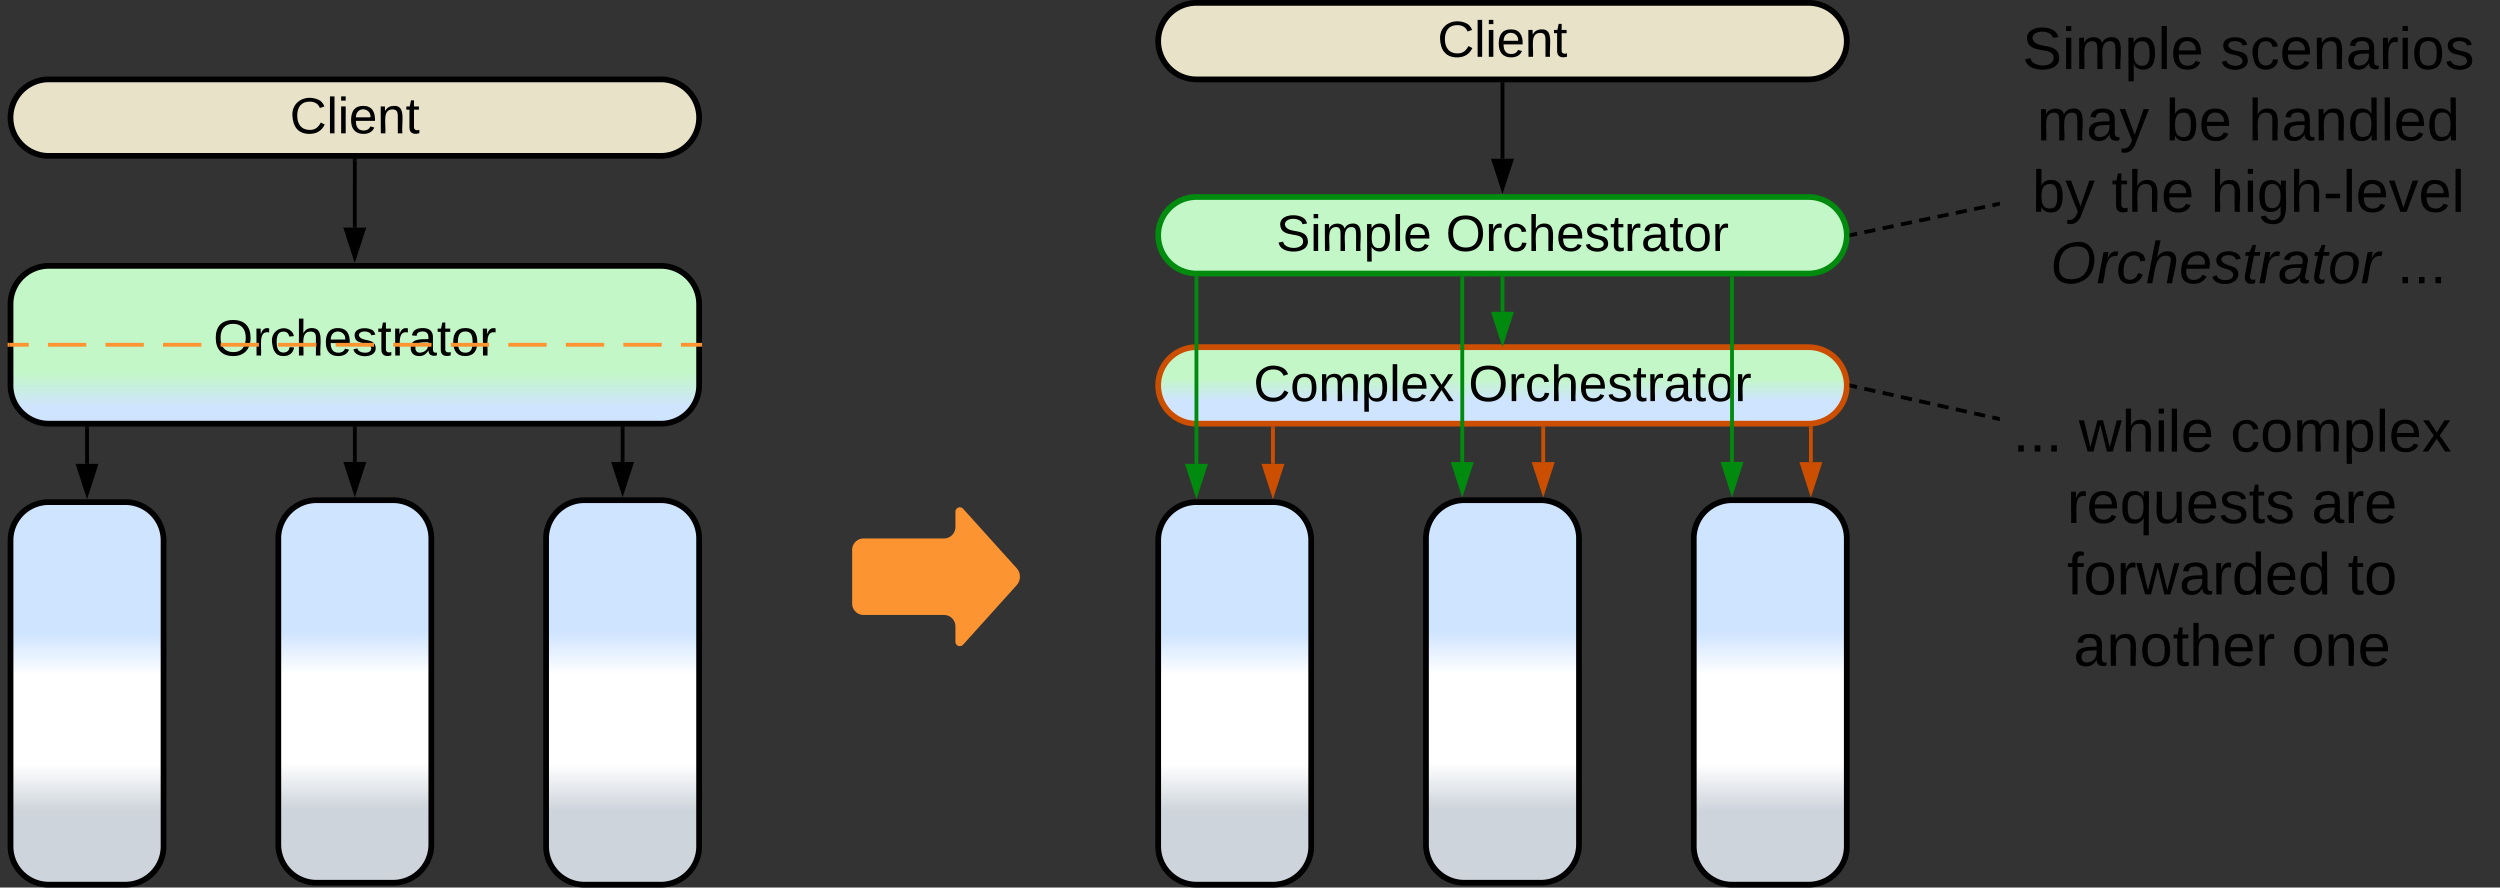 <svg xmlns="http://www.w3.org/2000/svg" xmlns:xlink="http://www.w3.org/1999/xlink" xmlns:lucid="lucid" width="1307" height="464"><rect width="100%" height="100%" fill="#333333" stroke="none"/><g transform="translate(-154.5 -338.5)" lucid:page-tab-id="0_0"><path d="M600 626a6 6 0 0 1 6-6h42a6 6 0 0 0 6-6v-8a2.3 2.3 0 0 1 4-1.54l28 31.08a6.67 6.67 0 0 1 0 8.92l-28 31.08a2.3 2.3 0 0 1-4-1.54v-8a6 6 0 0 0-6-6h-42a6 6 0 0 1-6-6z" fill="#fc9432"/><path d="M1200 346a6 6 0 0 1 6-6h248a6 6 0 0 1 6 6v148a6 6 0 0 1-6 6h-248a6 6 0 0 1-6-6z" stroke="#000" stroke-opacity="0" stroke-width="3" fill="#fff" fill-opacity="0"/><use xlink:href="#a" transform="matrix(1,0,0,1,1205,345) translate(6.821 29.576)"/><use xlink:href="#b" transform="matrix(1,0,0,1,1205,345) translate(110.265 29.576)"/><use xlink:href="#c" transform="matrix(1,0,0,1,1205,345) translate(14.469 66.91)"/><use xlink:href="#d" transform="matrix(1,0,0,1,1205,345) translate(81.79 66.91)"/><use xlink:href="#e" transform="matrix(1,0,0,1,1205,345) translate(125 66.91)"/><use xlink:href="#f" transform="matrix(1,0,0,1,1205,345) translate(11.963 104.243)"/><use xlink:href="#g" transform="matrix(1,0,0,1,1205,345) translate(53.444 104.243)"/><use xlink:href="#h" transform="matrix(1,0,0,1,1205,345) translate(105.296 104.243)"/><use xlink:href="#i" transform="matrix(1,0,0,1,1205,345) translate(21.426 141.576)"/><use xlink:href="#j" transform="matrix(1,0,0,1,1205,345) translate(202.648 141.576)"/><path d="M760 621a20 20 0 0 1 20-20h40a20 20 0 0 1 20 20v160a20 20 0 0 1-20 20h-40a20 20 0 0 1-20-20z" stroke="#000" stroke-width="3" fill="url(#k)"/><path d="M900 620a20 20 0 0 1 20-20h40a20 20 0 0 1 20 20v160a20 20 0 0 1-20 20h-40a20 20 0 0 1-20-20z" stroke="#000" stroke-width="3" fill="url(#l)"/><path d="M1040 620a20 20 0 0 1 20-20h40a20 20 0 0 1 20 20v161a20 20 0 0 1-20 20h-40a20 20 0 0 1-20-20z" stroke="#000" stroke-width="3" fill="url(#m)"/><path d="M760 540a20 20 0 0 1 20-20h320a20 20 0 0 1 20 20 20 20 0 0 1-20 20H780a20 20 0 0 1-20-20z" stroke="#cc4e00" stroke-width="3" fill="url(#n)"/><use xlink:href="#o" transform="matrix(1,0,0,1,765,525) translate(44.857 23.208)"/><use xlink:href="#p" transform="matrix(1,0,0,1,765,525) translate(157.227 23.208)"/><path d="M1122.48 540.22l2.87.64m3.83.86l5.74 1.3m3.83.85l5.74 1.28m3.8.86l5.76 1.3m3.82.86l5.74 1.28m3.83.86l5.74 1.3m3.82.85l5.74 1.28m3.83.86l5.73 1.28m3.82.86l2.87.64" stroke="#000" stroke-width="2" fill="none"/><path d="M1122.72 539.27l-.43 1.9-.87-.2.08-.97-.08-1.02zM1200 556.6v2l-1.2-.27.4-1.9z" stroke="#000" stroke-width=".05" fill="#000"/><path d="M760 360a20 20 0 0 1 20-20h320a20 20 0 0 1 20 20 20 20 0 0 1-20 20H780a20 20 0 0 1-20-20z" stroke="#000" stroke-width="3" fill="#e8e2c8"/><use xlink:href="#q" transform="matrix(1,0,0,1,765,345) translate(141.042 23.208)"/><path d="M940 421.5v-39" stroke="#000" stroke-width="2" fill="none"/><path d="M940 436.76l-4.63-14.26h9.26z" stroke="#000" stroke-width="2"/><path d="M940.98 382.53H939v-1.03H941z" stroke="#000" stroke-width=".05"/><path d="M918.97 580.08V484" stroke="#008a0e" stroke-width="2" fill="none"/><path d="M918.97 595.34l-4.64-14.26h9.27z" stroke="#008a0e" stroke-width="2" fill="#008a0e"/><path d="M919.94 484.03H918V483h1.94z" stroke="#008a0e" stroke-width=".05" fill="#008a0e"/><path d="M160 621a20 20 0 0 1 20-20h40a20 20 0 0 1 20 20v160a20 20 0 0 1-20 20h-40a20 20 0 0 1-20-20z" stroke="#000" stroke-width="3" fill="url(#r)"/><path d="M300 620a20 20 0 0 1 20-20h40a20 20 0 0 1 20 20v160a20 20 0 0 1-20 20h-40a20 20 0 0 1-20-20z" stroke="#000" stroke-width="3" fill="url(#s)"/><path d="M440 620a20 20 0 0 1 20-20h40a20 20 0 0 1 20 20v161a20 20 0 0 1-20 20h-40a20 20 0 0 1-20-20z" stroke="#000" stroke-width="3" fill="url(#t)"/><path d="M160 497.5a20 20 0 0 1 20-20h320a20 20 0 0 1 20 20V540a20 20 0 0 1-20 20H180a20 20 0 0 1-20-20z" stroke="#000" stroke-width="3" fill="url(#u)"/><use xlink:href="#v" transform="matrix(1,0,0,1,165,482.5) translate(101.037 41.865)"/><path d="M160 400a20 20 0 0 1 20-20h320a20 20 0 0 1 20 20 20 20 0 0 1-20 20H180a20 20 0 0 1-20-20z" stroke="#000" stroke-width="3" fill="#e8e2c8"/><use xlink:href="#q" transform="matrix(1,0,0,1,165,385) translate(141.042 23.208)"/><path d="M339.97 457.5l.03-35" stroke="#000" stroke-width="2" fill="none"/><path d="M339.95 472.76l-4.62-14.27h9.27z" stroke="#000" stroke-width="2"/><path d="M340.97 422.53h-1.95v-1.03h1.96z" stroke="#000" stroke-width=".05"/><path d="M340 580v-17.5" stroke="#000" stroke-width="2" fill="none"/><path d="M340 595.26L335.37 581h9.26z" stroke="#000" stroke-width="2"/><path d="M340.98 562.53h-1.96v-1.03h1.96z" stroke="#000" stroke-width=".05"/><path d="M760 461.5a20 20 0 0 1 20-20h320a20 20 0 0 1 20 20 20 20 0 0 1-20 20H780a20 20 0 0 1-20-20z" stroke="#008a0e" stroke-width="3" fill="#c3f7c8"/><use xlink:href="#w" transform="matrix(1,0,0,1,765,446.5) translate(56.709 23.208)"/><use xlink:href="#p" transform="matrix(1,0,0,1,765,446.5) translate(145.375 23.208)"/><path d="M940 501.5V484" stroke="#008a0e" stroke-width="2" fill="none"/><path d="M940 516.76l-4.63-14.26h9.26z" stroke="#008a0e" stroke-width="2" fill="#008a0e"/><path d="M940.98 484.03H939V483H941z" stroke="#008a0e" stroke-width=".05" fill="#008a0e"/><path d="M1122.48 461.3l2.87-.6m3.83-.8l5.74-1.22m3.83-.8l5.74-1.2m3.82-.82l5.74-1.2m3.82-.8l5.74-1.2m3.83-.82l5.74-1.2m3.82-.8l5.74-1.2m3.82-.82l5.74-1.2m3.83-.8l2.87-.6" stroke="#000" stroke-width="2" fill="none"/><path d="M1122.7 462.24l-1.28.27.1-1-.1-.98.9-.2zM1200 446l-.8.17-.4-1.9 1.2-.27z" stroke="#000" stroke-width=".05" fill="#000"/><path d="M200 581v-18.5" stroke="#000" stroke-width="2" fill="none"/><path d="M200 596.26L195.37 582h9.26z" stroke="#000" stroke-width="2"/><path d="M200.97 562.53h-1.94v-1.03h1.94z" stroke="#000" stroke-width=".05"/><path d="M480 580v-17.5" stroke="#000" stroke-width="2" fill="none"/><path d="M480 595.26L475.37 581h9.26z" stroke="#000" stroke-width="2"/><path d="M480.98 562.53h-1.96v-1.03h1.96z" stroke="#000" stroke-width=".05"/><path d="M780 581v-97" stroke="#008a0e" stroke-width="2" fill="none"/><path d="M780 596.26L775.37 582h9.26z" stroke="#008a0e" stroke-width="2" fill="#008a0e"/><path d="M779.94 483h1.03v1.03h-1.95v-1.1z" stroke="#008a0e" stroke-width=".05" fill="#008a0e"/><path d="M1060 580v-96" stroke="#008a0e" stroke-width="2" fill="none"/><path d="M1060 595.26l-4.63-14.26h9.27z" stroke="#008a0e" stroke-width="2" fill="#008a0e"/><path d="M1060.97 484.03h-1.94V483h1.95z" stroke="#008a0e" stroke-width=".05" fill="#008a0e"/><path d="M820 581v-18.5" stroke="#cc4e00" stroke-width="2" fill="none"/><path d="M820 596.26L815.37 582h9.26z" stroke="#cc4e00" stroke-width="2" fill="#cc4e00"/><path d="M820.98 562.53H819v-1.03H821z" stroke="#cc4e00" stroke-width=".05" fill="#cc4e00"/><path d="M961.3 580.1v-17.6" stroke="#cc4e00" stroke-width="2" fill="none"/><path d="M961.3 595.36l-4.65-14.26h9.27z" stroke="#cc4e00" stroke-width="2" fill="#cc4e00"/><path d="M962.26 562.53h-1.95v-1.03h1.96z" stroke="#cc4e00" stroke-width=".05" fill="#cc4e00"/><path d="M1101.23 580.1v-17.7" stroke="#cc4e00" stroke-width="2" fill="none"/><path d="M1101.23 595.36l-4.63-14.27h9.27z" stroke="#cc4e00" stroke-width="2" fill="#cc4e00"/><path d="M1102.2 562.43h-1.94v-.95l1.95-.15z" stroke="#cc4e00" stroke-width=".05" fill="#cc4e00"/><path d="M1200 546a6 6 0 0 1 6-6h230.5a6 6 0 0 1 6 6v148a6 6 0 0 1-6 6H1206a6 6 0 0 1-6-6z" stroke="#000" stroke-opacity="0" stroke-width="3" fill="#fff" fill-opacity="0"/><g><use xlink:href="#x" transform="matrix(1,0,0,1,1205,545) translate(1.778 29.576)"/><use xlink:href="#y" transform="matrix(1,0,0,1,1205,545) translate(36.346 29.576)"/><use xlink:href="#z" transform="matrix(1,0,0,1,1205,545) translate(115.593 29.576)"/><use xlink:href="#A" transform="matrix(1,0,0,1,1205,545) translate(30.167 66.91)"/><use xlink:href="#B" transform="matrix(1,0,0,1,1205,545) translate(157.981 66.91)"/><use xlink:href="#C" transform="matrix(1,0,0,1,1205,545) translate(30.21 104.243)"/><use xlink:href="#D" transform="matrix(1,0,0,1,1205,545) translate(176.864 104.243)"/><use xlink:href="#E" transform="matrix(1,0,0,1,1205,545) translate(33.58 141.576)"/><use xlink:href="#F" transform="matrix(1,0,0,1,1205,545) translate(147.568 141.576)"/></g><path d="M159.5 518.75h10.03m10.03 0h20.05m10.04 0h20.05m10.02 0h20.06m10.03 0h20.06m10.03 0h20.04m10.03 0h20.06m10.03 0h20.05m10.04 0h20.05m10.02 0h20.06m10.03 0h20.06m10.03 0h20.04m10.03 0h10.03" stroke="#fc9432" stroke-width="2" fill="none"/><path d="M159.53 519.73h-1.03v-1.96h1.03zM521.5 519.73h-1.03v-1.96h1.03z" stroke="#fc9432" stroke-width=".05" fill="#fc9432"/><defs><path d="M185-189c-5-48-123-54-124 2 14 75 158 14 163 119 3 78-121 87-175 55-17-10-28-26-33-46l33-7c5 56 141 63 141-1 0-78-155-14-162-118-5-82 145-84 179-34 5 7 8 16 11 25" id="G"/><path d="M24-231v-30h32v30H24zM24 0v-190h32V0H24" id="H"/><path d="M210-169c-67 3-38 105-44 169h-31v-121c0-29-5-50-35-48C34-165 62-65 56 0H25l-1-190h30c1 10-1 24 2 32 10-44 99-50 107 0 11-21 27-35 58-36 85-2 47 119 55 194h-31v-121c0-29-5-49-35-48" id="I"/><path d="M115-194c55 1 70 41 70 98S169 2 115 4C84 4 66-9 55-30l1 105H24l-1-265h31l2 30c10-21 28-34 59-34zm-8 174c40 0 45-34 45-75s-6-73-45-74c-42 0-51 32-51 76 0 43 10 73 51 73" id="J"/><path d="M24 0v-261h32V0H24" id="K"/><path d="M100-194c63 0 86 42 84 106H49c0 40 14 67 53 68 26 1 43-12 49-29l28 8c-11 28-37 45-77 45C44 4 14-33 15-96c1-61 26-98 85-98zm52 81c6-60-76-77-97-28-3 7-6 17-6 28h103" id="L"/><g id="a"><use transform="matrix(0.086,0,0,0.086,0,0)" xlink:href="#G"/><use transform="matrix(0.086,0,0,0.086,20.741,0)" xlink:href="#H"/><use transform="matrix(0.086,0,0,0.086,27.568,0)" xlink:href="#I"/><use transform="matrix(0.086,0,0,0.086,53.407,0)" xlink:href="#J"/><use transform="matrix(0.086,0,0,0.086,70.691,0)" xlink:href="#K"/><use transform="matrix(0.086,0,0,0.086,77.519,0)" xlink:href="#L"/></g><path d="M135-143c-3-34-86-38-87 0 15 53 115 12 119 90S17 21 10-45l28-5c4 36 97 45 98 0-10-56-113-15-118-90-4-57 82-63 122-42 12 7 21 19 24 35" id="M"/><path d="M96-169c-40 0-48 33-48 73s9 75 48 75c24 0 41-14 43-38l32 2c-6 37-31 61-74 61-59 0-76-41-82-99-10-93 101-131 147-64 4 7 5 14 7 22l-32 3c-4-21-16-35-41-35" id="N"/><path d="M117-194c89-4 53 116 60 194h-32v-121c0-31-8-49-39-48C34-167 62-67 57 0H25l-1-190h30c1 10-1 24 2 32 11-22 29-35 61-36" id="O"/><path d="M141-36C126-15 110 5 73 4 37 3 15-17 15-53c-1-64 63-63 125-63 3-35-9-54-41-54-24 1-41 7-42 31l-33-3c5-37 33-52 76-52 45 0 72 20 72 64v82c-1 20 7 32 28 27v20c-31 9-61-2-59-35zM48-53c0 20 12 33 32 33 41-3 63-29 60-74-43 2-92-5-92 41" id="P"/><path d="M114-163C36-179 61-72 57 0H25l-1-190h30c1 12-1 29 2 39 6-27 23-49 58-41v29" id="Q"/><path d="M100-194c62-1 85 37 85 99 1 63-27 99-86 99S16-35 15-95c0-66 28-99 85-99zM99-20c44 1 53-31 53-75 0-43-8-75-51-75s-53 32-53 75 10 74 51 75" id="R"/><g id="b"><use transform="matrix(0.086,0,0,0.086,0,0)" xlink:href="#M"/><use transform="matrix(0.086,0,0,0.086,15.556,0)" xlink:href="#N"/><use transform="matrix(0.086,0,0,0.086,31.111,0)" xlink:href="#L"/><use transform="matrix(0.086,0,0,0.086,48.395,0)" xlink:href="#O"/><use transform="matrix(0.086,0,0,0.086,65.679,0)" xlink:href="#P"/><use transform="matrix(0.086,0,0,0.086,82.963,0)" xlink:href="#Q"/><use transform="matrix(0.086,0,0,0.086,93.247,0)" xlink:href="#H"/><use transform="matrix(0.086,0,0,0.086,100.074,0)" xlink:href="#R"/><use transform="matrix(0.086,0,0,0.086,117.358,0)" xlink:href="#M"/></g><path d="M179-190L93 31C79 59 56 82 12 73V49c39 6 53-20 64-50L1-190h34L92-34l54-156h33" id="S"/><g id="c"><use transform="matrix(0.086,0,0,0.086,0,0)" xlink:href="#I"/><use transform="matrix(0.086,0,0,0.086,25.84,0)" xlink:href="#P"/><use transform="matrix(0.086,0,0,0.086,43.123,0)" xlink:href="#S"/></g><path d="M115-194c53 0 69 39 70 98 0 66-23 100-70 100C84 3 66-7 56-30L54 0H23l1-261h32v101c10-23 28-34 59-34zm-8 174c40 0 45-34 45-75 0-40-5-75-45-74-42 0-51 32-51 76 0 43 10 73 51 73" id="T"/><g id="d"><use transform="matrix(0.086,0,0,0.086,0,0)" xlink:href="#T"/><use transform="matrix(0.086,0,0,0.086,17.284,0)" xlink:href="#L"/></g><path d="M106-169C34-169 62-67 57 0H25v-261h32l-1 103c12-21 28-36 61-36 89 0 53 116 60 194h-32v-121c2-32-8-49-39-48" id="U"/><path d="M85-194c31 0 48 13 60 33l-1-100h32l1 261h-30c-2-10 0-23-3-31C134-8 116 4 85 4 32 4 16-35 15-94c0-66 23-100 70-100zm9 24c-40 0-46 34-46 75 0 40 6 74 45 74 42 0 51-32 51-76 0-42-9-74-50-73" id="V"/><g id="e"><use transform="matrix(0.086,0,0,0.086,0,0)" xlink:href="#U"/><use transform="matrix(0.086,0,0,0.086,17.284,0)" xlink:href="#P"/><use transform="matrix(0.086,0,0,0.086,34.568,0)" xlink:href="#O"/><use transform="matrix(0.086,0,0,0.086,51.852,0)" xlink:href="#V"/><use transform="matrix(0.086,0,0,0.086,69.136,0)" xlink:href="#K"/><use transform="matrix(0.086,0,0,0.086,75.963,0)" xlink:href="#L"/><use transform="matrix(0.086,0,0,0.086,93.247,0)" xlink:href="#V"/></g><g id="f"><use transform="matrix(0.086,0,0,0.086,0,0)" xlink:href="#T"/><use transform="matrix(0.086,0,0,0.086,17.284,0)" xlink:href="#S"/></g><path d="M59-47c-2 24 18 29 38 22v24C64 9 27 4 27-40v-127H5v-23h24l9-43h21v43h35v23H59v120" id="W"/><g id="g"><use transform="matrix(0.086,0,0,0.086,0,0)" xlink:href="#W"/><use transform="matrix(0.086,0,0,0.086,8.642,0)" xlink:href="#U"/><use transform="matrix(0.086,0,0,0.086,25.926,0)" xlink:href="#L"/></g><path d="M177-190C167-65 218 103 67 71c-23-6-38-20-44-43l32-5c15 47 100 32 89-28v-30C133-14 115 1 83 1 29 1 15-40 15-95c0-56 16-97 71-98 29-1 48 16 59 35 1-10 0-23 2-32h30zM94-22c36 0 50-32 50-73 0-42-14-75-50-75-39 0-46 34-46 75s6 73 46 73" id="X"/><path d="M16-82v-28h88v28H16" id="Y"/><path d="M108 0H70L1-190h34L89-25l56-165h34" id="Z"/><g id="h"><use transform="matrix(0.086,0,0,0.086,0,0)" xlink:href="#U"/><use transform="matrix(0.086,0,0,0.086,17.284,0)" xlink:href="#H"/><use transform="matrix(0.086,0,0,0.086,24.111,0)" xlink:href="#X"/><use transform="matrix(0.086,0,0,0.086,41.395,0)" xlink:href="#U"/><use transform="matrix(0.086,0,0,0.086,58.679,0)" xlink:href="#Y"/><use transform="matrix(0.086,0,0,0.086,68.963,0)" xlink:href="#K"/><use transform="matrix(0.086,0,0,0.086,75.79,0)" xlink:href="#L"/><use transform="matrix(0.086,0,0,0.086,93.074,0)" xlink:href="#Z"/><use transform="matrix(0.086,0,0,0.086,108.63,0)" xlink:href="#L"/><use transform="matrix(0.086,0,0,0.086,125.914,0)" xlink:href="#K"/></g><path d="M20-101c0-91 52-143 145-150 126-9 127 168 53 223-23 17-55 32-93 32C57 4 20-33 20-101zm216-33c5-57-18-91-73-90-77 1-110 51-110 125 0 49 23 75 73 75 72-1 104-45 110-110" id="aa"/><path d="M66-151c12-25 30-51 66-40l-6 26C45-176 58-65 38 0H6l36-190h30" id="ab"/><path d="M44-68c0 29 11 47 38 47 30 0 42-19 51-41l28 9C148-21 126 4 82 4 31 4 10-29 12-85c3-77 74-140 146-93 12 8 15 23 18 40l-31 5c-1-22-13-36-36-36-52 0-65 49-65 101" id="ac"/><path d="M67-158c15-20 31-36 64-36 94 0 33 127 27 194h-32l25-140c3-38-53-32-70-12C52-117 51-51 37 0H6l51-261h31" id="ad"/><path d="M111-194c62-3 86 47 72 106H45c-7 38 6 69 45 68 27-1 43-14 53-32l24 11C152-15 129 4 87 4 38 3 12-23 12-71c0-70 32-119 99-123zm44 81c14-66-71-72-95-28-4 8-8 17-11 28h106" id="ae"/><path d="M55-144c13 50 104 24 104 88C159 21 15 23 1-39l26-10c6 40 102 42 102-4-13-50-104-23-104-87 0-71 143-71 148-8l-29 4c-5-35-85-37-89 0" id="af"/><path d="M51-54c-9 22 5 41 31 30L79-1C43 14 10-4 19-52l22-115H19l5-23h22l19-43h21l-9 43h35l-4 23H73" id="ag"/><path d="M165-48c-4 18 1 34 23 27l-3 20c-29 8-62 0-52-35h-2C116-14 99 4 63 4 30 4 8-16 8-49c0-68 71-67 138-67 10-26 0-56-31-54-26 1-42 9-47 31l-32-5c8-67 160-71 144 15-5 28-9 54-15 81zM42-50c3 52 80 24 89-6 7-12 7-24 11-38-47 1-103-4-100 44" id="ah"/><path d="M30-147c31-64 166-65 159 27C183-49 158 1 86 4 9 8 1-88 30-147zM88-20c53 0 68-48 68-100 0-31-11-51-44-50-52 1-68 46-68 97 0 32 13 53 44 53" id="ai"/><g id="i"><use transform="matrix(0.086,0,0,0.086,0,0)" xlink:href="#aa"/><use transform="matrix(0.086,0,0,0.086,24.198,0)" xlink:href="#ab"/><use transform="matrix(0.086,0,0,0.086,34.481,0)" xlink:href="#ac"/><use transform="matrix(0.086,0,0,0.086,50.037,0)" xlink:href="#ad"/><use transform="matrix(0.086,0,0,0.086,67.321,0)" xlink:href="#ae"/><use transform="matrix(0.086,0,0,0.086,84.605,0)" xlink:href="#af"/><use transform="matrix(0.086,0,0,0.086,100.16,0)" xlink:href="#ag"/><use transform="matrix(0.086,0,0,0.086,108.802,0)" xlink:href="#ab"/><use transform="matrix(0.086,0,0,0.086,119.086,0)" xlink:href="#ah"/><use transform="matrix(0.086,0,0,0.086,136.37,0)" xlink:href="#ag"/><use transform="matrix(0.086,0,0,0.086,145.012,0)" xlink:href="#ai"/><use transform="matrix(0.086,0,0,0.086,162.296,0)" xlink:href="#ab"/></g><path d="M33 0v-38h34V0H33" id="aj"/><g id="j"><use transform="matrix(0.086,0,0,0.086,0,0)" xlink:href="#aj"/><use transform="matrix(0.086,0,0,0.086,8.642,0)" xlink:href="#aj"/><use transform="matrix(0.086,0,0,0.086,17.284,0)" xlink:href="#aj"/></g><linearGradient gradientUnits="userSpaceOnUse" id="k" x1="760" y1="801" x2="760" y2="601"><stop offset="19.2%" stop-color="#ced4db"/><stop offset="31.43%" stop-color="#fff"/><stop offset="54.64%" stop-color="#fff"/><stop offset="65.71%" stop-color="#cfe4ff"/></linearGradient><linearGradient gradientUnits="userSpaceOnUse" id="l" x1="900" y1="800" x2="900" y2="600"><stop offset="19.2%" stop-color="#ced4db"/><stop offset="31.43%" stop-color="#fff"/><stop offset="54.64%" stop-color="#fff"/><stop offset="65.71%" stop-color="#cfe4ff"/></linearGradient><linearGradient gradientUnits="userSpaceOnUse" id="m" x1="1040" y1="801" x2="1040" y2="600"><stop offset="19.2%" stop-color="#ced4db"/><stop offset="31.43%" stop-color="#fff"/><stop offset="54.64%" stop-color="#fff"/><stop offset="65.71%" stop-color="#cfe4ff"/></linearGradient><linearGradient gradientUnits="userSpaceOnUse" id="n" x1="760" y1="520" x2="760" y2="560"><stop offset="40.94%" stop-color="#c3f7c8"/><stop offset="70.29%" stop-color="#cfe4ff"/></linearGradient><path d="M212-179c-10-28-35-45-73-45-59 0-87 40-87 99 0 60 29 101 89 101 43 0 62-24 78-52l27 14C228-24 195 4 139 4 59 4 22-46 18-125c-6-104 99-153 187-111 19 9 31 26 39 46" id="ak"/><path d="M141 0L90-78 38 0H4l68-98-65-92h35l48 74 47-74h35l-64 92 68 98h-35" id="al"/><g id="o"><use transform="matrix(0.074,0,0,0.074,0,0)" xlink:href="#ak"/><use transform="matrix(0.074,0,0,0.074,19.185,0)" xlink:href="#R"/><use transform="matrix(0.074,0,0,0.074,34,0)" xlink:href="#I"/><use transform="matrix(0.074,0,0,0.074,56.148,0)" xlink:href="#J"/><use transform="matrix(0.074,0,0,0.074,70.963,0)" xlink:href="#K"/><use transform="matrix(0.074,0,0,0.074,76.815,0)" xlink:href="#L"/><use transform="matrix(0.074,0,0,0.074,91.63,0)" xlink:href="#al"/></g><path d="M140-251c81 0 123 46 123 126C263-46 219 4 140 4 59 4 17-45 17-125s42-126 123-126zm0 227c63 0 89-41 89-101s-29-99-89-99c-61 0-89 39-89 99S79-25 140-24" id="am"/><g id="p"><use transform="matrix(0.074,0,0,0.074,0,0)" xlink:href="#am"/><use transform="matrix(0.074,0,0,0.074,20.741,0)" xlink:href="#Q"/><use transform="matrix(0.074,0,0,0.074,29.556,0)" xlink:href="#N"/><use transform="matrix(0.074,0,0,0.074,42.889,0)" xlink:href="#U"/><use transform="matrix(0.074,0,0,0.074,57.704,0)" xlink:href="#L"/><use transform="matrix(0.074,0,0,0.074,72.519,0)" xlink:href="#M"/><use transform="matrix(0.074,0,0,0.074,85.852,0)" xlink:href="#W"/><use transform="matrix(0.074,0,0,0.074,93.259,0)" xlink:href="#Q"/><use transform="matrix(0.074,0,0,0.074,102.074,0)" xlink:href="#P"/><use transform="matrix(0.074,0,0,0.074,116.889,0)" xlink:href="#W"/><use transform="matrix(0.074,0,0,0.074,124.296,0)" xlink:href="#R"/><use transform="matrix(0.074,0,0,0.074,139.111,0)" xlink:href="#Q"/></g><g id="q"><use transform="matrix(0.074,0,0,0.074,0,0)" xlink:href="#ak"/><use transform="matrix(0.074,0,0,0.074,19.185,0)" xlink:href="#K"/><use transform="matrix(0.074,0,0,0.074,25.037,0)" xlink:href="#H"/><use transform="matrix(0.074,0,0,0.074,30.889,0)" xlink:href="#L"/><use transform="matrix(0.074,0,0,0.074,45.704,0)" xlink:href="#O"/><use transform="matrix(0.074,0,0,0.074,60.519,0)" xlink:href="#W"/></g><linearGradient gradientUnits="userSpaceOnUse" id="r" x1="160" y1="801" x2="160" y2="601"><stop offset="19.2%" stop-color="#ced4db"/><stop offset="31.43%" stop-color="#fff"/><stop offset="54.64%" stop-color="#fff"/><stop offset="65.71%" stop-color="#cfe4ff"/></linearGradient><linearGradient gradientUnits="userSpaceOnUse" id="s" x1="300" y1="800" x2="300" y2="600"><stop offset="19.2%" stop-color="#ced4db"/><stop offset="31.43%" stop-color="#fff"/><stop offset="54.64%" stop-color="#fff"/><stop offset="65.71%" stop-color="#cfe4ff"/></linearGradient><linearGradient gradientUnits="userSpaceOnUse" id="t" x1="440" y1="801" x2="440" y2="600"><stop offset="19.2%" stop-color="#ced4db"/><stop offset="31.43%" stop-color="#fff"/><stop offset="54.64%" stop-color="#fff"/><stop offset="65.71%" stop-color="#cfe4ff"/></linearGradient><linearGradient gradientUnits="userSpaceOnUse" id="u" x1="160" y1="477.5" x2="160" y2="560"><stop offset="67.75%" stop-color="#c3f7c8"/><stop offset="89.49%" stop-color="#cfe4ff"/></linearGradient><g id="v"><use transform="matrix(0.074,0,0,0.074,0,0)" xlink:href="#am"/><use transform="matrix(0.074,0,0,0.074,20.741,0)" xlink:href="#Q"/><use transform="matrix(0.074,0,0,0.074,29.556,0)" xlink:href="#N"/><use transform="matrix(0.074,0,0,0.074,42.889,0)" xlink:href="#U"/><use transform="matrix(0.074,0,0,0.074,57.704,0)" xlink:href="#L"/><use transform="matrix(0.074,0,0,0.074,72.519,0)" xlink:href="#M"/><use transform="matrix(0.074,0,0,0.074,85.852,0)" xlink:href="#W"/><use transform="matrix(0.074,0,0,0.074,93.259,0)" xlink:href="#Q"/><use transform="matrix(0.074,0,0,0.074,102.074,0)" xlink:href="#P"/><use transform="matrix(0.074,0,0,0.074,116.889,0)" xlink:href="#W"/><use transform="matrix(0.074,0,0,0.074,124.296,0)" xlink:href="#R"/><use transform="matrix(0.074,0,0,0.074,139.111,0)" xlink:href="#Q"/></g><g id="w"><use transform="matrix(0.074,0,0,0.074,0,0)" xlink:href="#G"/><use transform="matrix(0.074,0,0,0.074,17.778,0)" xlink:href="#H"/><use transform="matrix(0.074,0,0,0.074,23.63,0)" xlink:href="#I"/><use transform="matrix(0.074,0,0,0.074,45.778,0)" xlink:href="#J"/><use transform="matrix(0.074,0,0,0.074,60.593,0)" xlink:href="#K"/><use transform="matrix(0.074,0,0,0.074,66.444,0)" xlink:href="#L"/></g><g id="x"><use transform="matrix(0.086,0,0,0.086,0,0)" xlink:href="#aj"/><use transform="matrix(0.086,0,0,0.086,8.642,0)" xlink:href="#aj"/><use transform="matrix(0.086,0,0,0.086,17.284,0)" xlink:href="#aj"/></g><path d="M206 0h-36l-40-164L89 0H53L-1-190h32L70-26l43-164h34l41 164 42-164h31" id="an"/><g id="y"><use transform="matrix(0.086,0,0,0.086,0,0)" xlink:href="#an"/><use transform="matrix(0.086,0,0,0.086,22.383,0)" xlink:href="#U"/><use transform="matrix(0.086,0,0,0.086,39.667,0)" xlink:href="#H"/><use transform="matrix(0.086,0,0,0.086,46.494,0)" xlink:href="#K"/><use transform="matrix(0.086,0,0,0.086,53.321,0)" xlink:href="#L"/></g><g id="z"><use transform="matrix(0.086,0,0,0.086,0,0)" xlink:href="#N"/><use transform="matrix(0.086,0,0,0.086,15.556,0)" xlink:href="#R"/><use transform="matrix(0.086,0,0,0.086,32.84,0)" xlink:href="#I"/><use transform="matrix(0.086,0,0,0.086,58.679,0)" xlink:href="#J"/><use transform="matrix(0.086,0,0,0.086,75.963,0)" xlink:href="#K"/><use transform="matrix(0.086,0,0,0.086,82.79,0)" xlink:href="#L"/><use transform="matrix(0.086,0,0,0.086,100.074,0)" xlink:href="#al"/></g><path d="M145-31C134-9 116 4 85 4 32 4 16-35 15-94c0-59 17-99 70-100 32-1 48 14 60 33 0-11-1-24 2-32h30l-1 268h-32zM93-21c41 0 51-33 51-76s-8-73-50-73c-40 0-46 35-46 75s5 74 45 74" id="ao"/><path d="M84 4C-5 8 30-112 23-190h32v120c0 31 7 50 39 49 72-2 45-101 50-169h31l1 190h-30c-1-10 1-25-2-33-11 22-28 36-60 37" id="ap"/><g id="A"><use transform="matrix(0.086,0,0,0.086,0,0)" xlink:href="#Q"/><use transform="matrix(0.086,0,0,0.086,10.284,0)" xlink:href="#L"/><use transform="matrix(0.086,0,0,0.086,27.568,0)" xlink:href="#ao"/><use transform="matrix(0.086,0,0,0.086,44.852,0)" xlink:href="#ap"/><use transform="matrix(0.086,0,0,0.086,62.136,0)" xlink:href="#L"/><use transform="matrix(0.086,0,0,0.086,79.42,0)" xlink:href="#M"/><use transform="matrix(0.086,0,0,0.086,94.975,0)" xlink:href="#W"/><use transform="matrix(0.086,0,0,0.086,103.617,0)" xlink:href="#M"/></g><g id="B"><use transform="matrix(0.086,0,0,0.086,0,0)" xlink:href="#P"/><use transform="matrix(0.086,0,0,0.086,17.284,0)" xlink:href="#Q"/><use transform="matrix(0.086,0,0,0.086,27.568,0)" xlink:href="#L"/></g><path d="M101-234c-31-9-42 10-38 44h38v23H63V0H32v-167H5v-23h27c-7-52 17-82 69-68v24" id="aq"/><g id="C"><use transform="matrix(0.086,0,0,0.086,0,0)" xlink:href="#aq"/><use transform="matrix(0.086,0,0,0.086,8.642,0)" xlink:href="#R"/><use transform="matrix(0.086,0,0,0.086,25.926,0)" xlink:href="#Q"/><use transform="matrix(0.086,0,0,0.086,36.21,0)" xlink:href="#an"/><use transform="matrix(0.086,0,0,0.086,58.593,0)" xlink:href="#P"/><use transform="matrix(0.086,0,0,0.086,75.877,0)" xlink:href="#Q"/><use transform="matrix(0.086,0,0,0.086,86.16,0)" xlink:href="#V"/><use transform="matrix(0.086,0,0,0.086,103.444,0)" xlink:href="#L"/><use transform="matrix(0.086,0,0,0.086,120.728,0)" xlink:href="#V"/></g><g id="D"><use transform="matrix(0.086,0,0,0.086,0,0)" xlink:href="#W"/><use transform="matrix(0.086,0,0,0.086,8.642,0)" xlink:href="#R"/></g><g id="E"><use transform="matrix(0.086,0,0,0.086,0,0)" xlink:href="#P"/><use transform="matrix(0.086,0,0,0.086,17.284,0)" xlink:href="#O"/><use transform="matrix(0.086,0,0,0.086,34.568,0)" xlink:href="#R"/><use transform="matrix(0.086,0,0,0.086,51.852,0)" xlink:href="#W"/><use transform="matrix(0.086,0,0,0.086,60.494,0)" xlink:href="#U"/><use transform="matrix(0.086,0,0,0.086,77.778,0)" xlink:href="#L"/><use transform="matrix(0.086,0,0,0.086,95.062,0)" xlink:href="#Q"/></g><g id="F"><use transform="matrix(0.086,0,0,0.086,0,0)" xlink:href="#R"/><use transform="matrix(0.086,0,0,0.086,17.284,0)" xlink:href="#O"/><use transform="matrix(0.086,0,0,0.086,34.568,0)" xlink:href="#L"/></g></defs></g></svg>